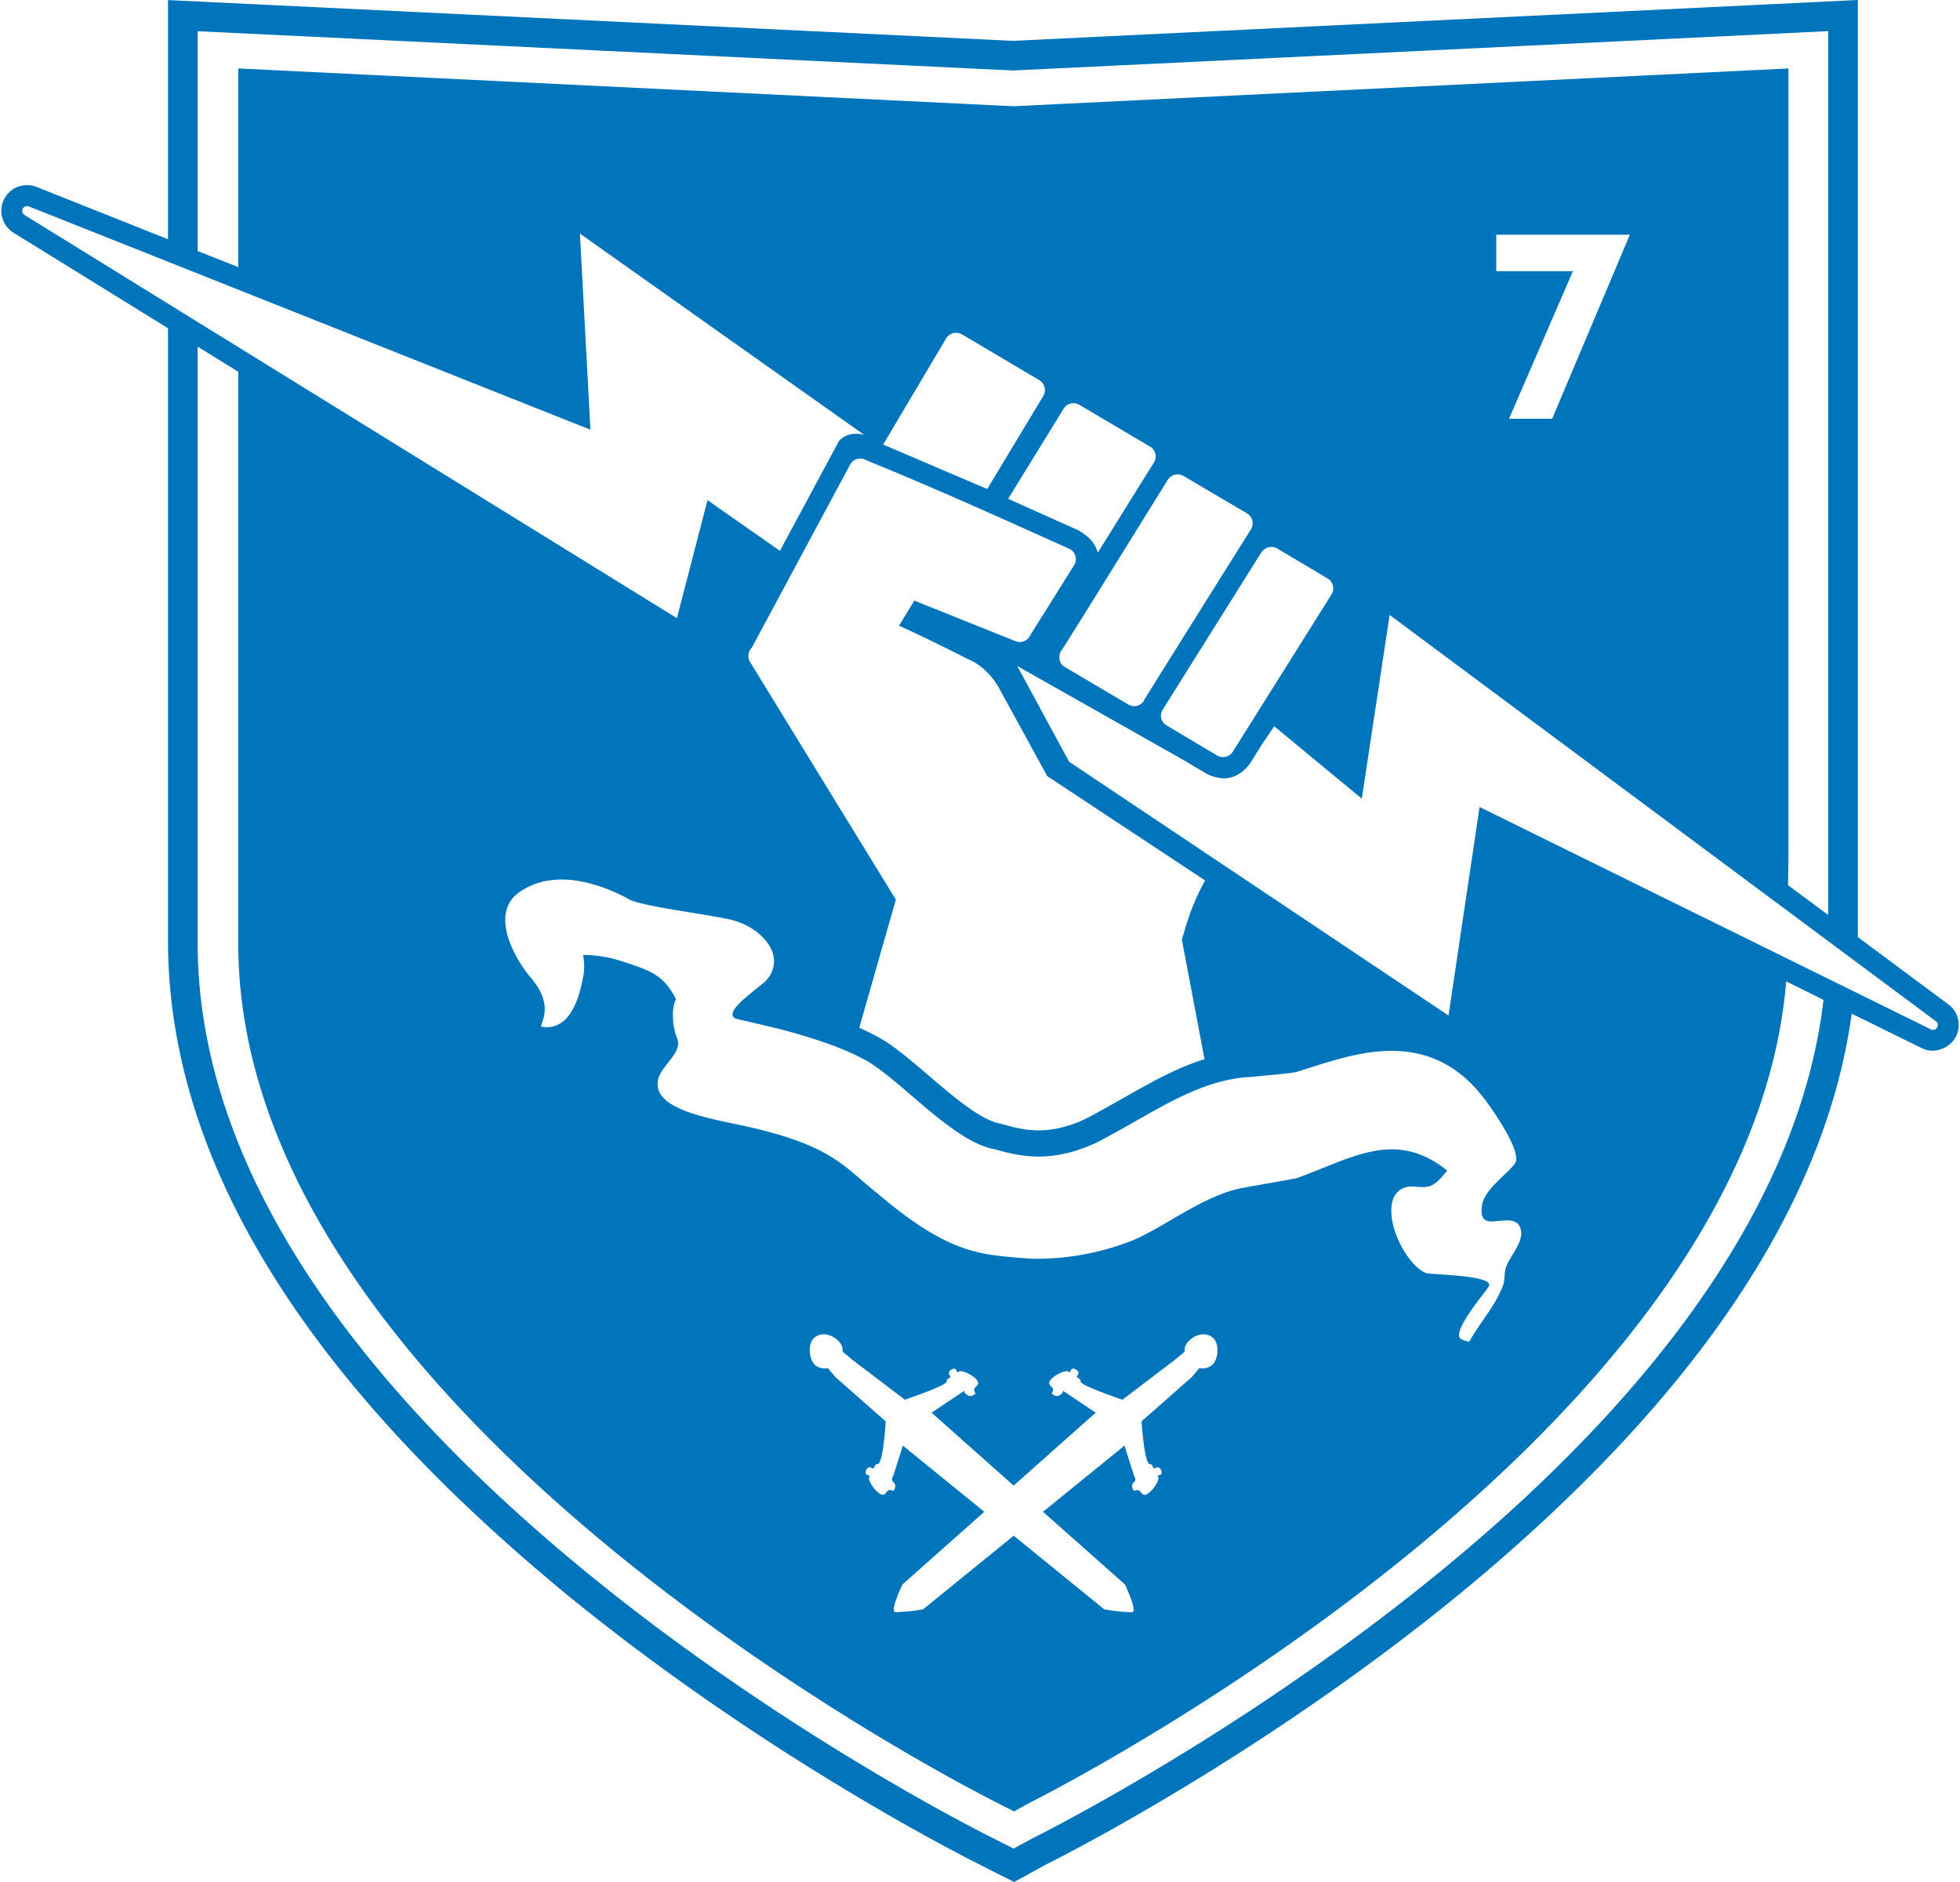 <svg fill="#0075BB" role="img" viewBox="0 0 25 24" xmlns="http://www.w3.org/2000/svg"><title>Bungie</title><path d="M24.842 12.801l-1.145-0.851V0L12.92 0.521 2.143 0.001v3.05L0.465 2.383c-0.062-0.026-0.236-0.056-0.364 0.086-0.141 0.157-0.098 0.399 0.078 0.503 0.654 0.405 1.309 0.809 1.964 1.214v7.841c0.016 3.369 2.558 6.222 5.064 8.289 2.468 2.023 4.965 3.299 5.279 3.457 0.073 0.038 0.224 0.114 0.45 0.227l0.416-0.228c0.208-0.104 2.759-1.391 5.28-3.457 2.281-1.879 4.577-4.413 4.987-7.388l0.895 0.44c0.201 0.101 0.481-0.052 0.469-0.31-0.007-0.176-0.141-0.254-0.141-0.256zM2.521 0.398l10.399 0.501c3.466-0.166 6.933-0.334 10.399-0.502V11.668l-0.512-0.38 0.005-0.375V0.873l-9.887 0.482-9.886-0.482v2.533l-0.518-0.205Zm16.564 3.06v-0.465h1.704l-0.991 2.347h-0.55l0.815-1.882zM12.351 8.408c0.251 0.101 0.386 0.356 0.386 0.356l0.62 1.133 2.014 1.331c-0.179 0.324-0.243 0.58-0.275 0.682a0.933 0.933 0 0 0-0.021 0.074l0.289 1.525c-0.015 0.005-0.029 0.007-0.043 0.011-0.42 0.139-0.796 0.376-1.181 0.588-0.265 0.149-0.317 0.176-0.45 0.225-0.369 0.133-0.63 0.078-0.853 0.017-0.03-0.009-0.06-0.016-0.089-0.024-0.243-0.045-0.608-0.358-0.901-0.609-0.408-0.349-0.538-0.451-0.842-0.59-0.014-0.008-0.029-0.014-0.045-0.02l0.467-1.635c-0.618-1.005-1.234-2.011-1.851-3.016a0.149 0.149 0 0 1 0.013-0.196l1.26-2.345c0.046-0.072 0.142-0.085 0.204-0.044 0.87 0.353 1.725 0.741 2.581 1.125 0.074 0.03 0.108 0.118 0.077 0.194l-0.566 0.904c-0.035 0.083-0.126 0.111-0.191 0.083l-1.292-0.518-0.195 0.321c-0.002 0.001 0.201 0.081 0.884 0.428z m7.042 7.255c0.06 0.167-0.144 0.359-0.188 0.51-0.018 0.062-0.009 0.145-0.031 0.21-0.092 0.26-0.3 0.486-0.433 0.725a0.268 0.268 0 0 1-0.104-0.032c-0.14-0.076 0.316-0.606 0.352-0.67 0.087-0.149-0.757-0.149-0.806-0.173-0.176-0.087-0.308-0.313-0.376-0.488-0.069-0.181-0.127-0.515 0.108-0.599 0.102-0.039 0.219 0.017 0.33-0.023 0.086-0.032 0.16-0.131 0.215-0.195-0.248-0.199-0.48-0.271-0.708-0.271-0.393 0-0.778 0.214-1.22 0.369-0.3 0.057-0.579 0.102-0.703 0.127-0.529 0.108-1.056 0.561-1.474 0.7-0.645 0.234-1.192 0.199-1.245 0.195-0.603-0.047-0.997-0.051-1.9-0.814-0.47-0.372-0.591-0.64-1.815-0.897-0.541-0.109-1.035-0.235-1.006-0.537 0.008-0.19 0.331-0.371 0.247-0.562-0.044-0.1-0.087-0.342-0.014-0.499-0.155-0.294-0.297-0.358-0.717-0.489-0.249-0.078-0.455-0.073-0.468-0.07 0.016 0.084 0.02 0.172 0.005 0.256-0.038 0.203-0.137 0.723-0.537 0.657-0.017-0.047 0.172-0.264-0.13-0.62-0.182-0.21-0.551-0.81-0.152-1.095 0.451-0.315 1.031-0.105 1.376 0.076 0.107 0.092 0.912 0.188 1.285 0.266 0.442 0.087 0.779 0.497 0.468 0.804-0.202 0.166-0.524 0.393-0.367 0.467 0.107 0.024 0.521 0.121 0.6 0.142 0.238 0.064 0.511 0.147 0.745 0.241 0.009 0.003 0.246 0.101 0.373 0.183 0.455 0.292 1.072 1.004 1.58 1.098 0.088 0.02 0.291 0.094 0.57 0.094 0.41 0 0.763-0.188 0.864-0.247 0.068-0.036 0.133-0.073 0.199-0.109 0.383-0.216 0.738-0.432 1.109-0.556 0.297-0.099 0.509-0.103 0.539-0.103 0.26-0.029 0.511-0.044 0.589-0.069 0.389-0.122 0.788-0.264 1.194-0.264 0.548 0 0.922 0.255 1.204 0.635 0.081 0.109 0.479 0.667 0.37 0.805-0.121 0.157-0.385 0.323-0.418 0.533-0.032 0.212 0.073 0.211 0.206 0.197 0.133-0.014 0.244-0.023 0.284 0.092z m-4.728 3.007c0.05 0.002 0.031 0.069 0.066 0.053 0.033-0.016 0.062-0.021 0.082 0.035 0.026 0.073-0.068 0.043-0.043 0.074 0.032 0.042-0.077 0.191-0.144 0.224-0.068 0.031-0.065-0.052-0.116-0.053-0.051-0.002-0.035 0.032-0.058-0.011-0.024-0.042-0.007-0.075 0.019-0.099 0.026-0.024-0.004-0.068-0.004-0.068l-0.124-0.39-1.039 0.844 1.045 0.927s0.171 0.357 0.086 0.354c-0.209-0.007-0.35-0.038-0.351-0.038l-1.154-0.938-1.155 0.938s-0.141 0.03-0.35 0.037c-0.086 0.003 0.086-0.353 0.086-0.353l1.044-0.927-1.039-0.844-0.124 0.39s-0.03 0.043-0.004 0.068c0.026 0.024 0.043 0.057 0.02 0.099-0.024 0.042-0.007 0.009-0.059 0.01-0.05 0.001-0.047 0.084-0.115 0.053-0.068-0.032-0.176-0.182-0.144-0.223 0.024-0.031-0.069-0.001-0.045-0.074 0.02-0.056 0.048-0.051 0.083-0.035 0.035 0.016 0.016-0.051 0.066-0.053 0.073-0.002 0.103-0.544 0.103-0.544l-0.642-0.566-0.094-0.112s-0.1 0.02-0.169-0.045c-0.069-0.064-0.09-0.245-0.021-0.327 0.064-0.077 0.202-0.091 0.321 0.023 0.068 0.064 0.055 0.137 0.055 0.137l0.116 0.098 0.678 0.516s0.539-0.183 0.534-0.232c-0.005-0.05 0.064-0.039 0.044-0.071-0.02-0.031-0.029-0.06 0.025-0.086 0.069-0.034 0.051 0.062 0.079 0.034 0.038-0.037 0.203 0.049 0.243 0.112 0.039 0.063-0.045 0.07-0.04 0.121 0.005 0.049 0.037 0.03-0.002 0.058-0.039 0.029-0.075 0.015-0.102-0.008-0.038-0.03-0.017-0.046-0.017-0.046l-0.423 0.283 1.047 0.93 1.047-0.93-0.423-0.283s0.021 0.016-0.017 0.046c-0.027 0.023-0.063 0.037-0.102 0.008-0.039-0.028-0.007-0.009-0.002-0.058 0.005-0.051-0.079-0.058-0.04-0.121 0.041-0.063 0.206-0.149 0.243-0.112 0.028 0.028 0.01-0.069 0.079-0.034 0.055 0.026 0.047 0.055 0.025 0.086-0.02 0.032 0.049 0.021 0.044 0.071-0.004 0.05 0.534 0.233 0.534 0.232l0.678-0.516 0.116-0.098s-0.014-0.073 0.054-0.137c0.119-0.115 0.257-0.1 0.321-0.023 0.069 0.082 0.048 0.263-0.021 0.327-0.069 0.064-0.169 0.045-0.169 0.045l-0.094 0.112-0.642 0.566c0.001 0 0.035 0.544 0.105 0.544zM12.592 6.236c-0.206-0.088-0.399-0.17-1.327-0.567l0.803-1.353a0.15 0.15 0 0 1 0.202-0.052l0.985 0.583a0.147 0.147 0 0 1 0.053 0.201z m0.975-1.024c0.044-0.073 0.139-0.089 0.203-0.048l0.9 0.532a0.146 0.146 0 0 1 0.049 0.202c-0.176 0.28-0.493 0.79-0.716 1.149a0.418 0.418 0 0 0-0.171-0.233 0.396 0.396 0 0 0-0.101-0.062l-0.872-0.391Zm1.328 0.907a0.149 0.149 0 0 1 0.204-0.047l0.809 0.476a0.147 0.147 0 0 1 0.048 0.202c-0.934 1.488-1.086 1.734-1.351 2.157-0.007 0.011-0.011 0.023-0.017 0.034a0.147 0.147 0 0 1-0.198 0.042l-0.809-0.478c-0.111-0.067-0.055-0.202-0.048-0.201 0.006 0 0.485-0.77 1.362-2.185z m1.194 0.925a0.152 0.152 0 0 1 0.204-0.048l0.642 0.382a0.146 0.146 0 0 1 0.049 0.202L15.725 9.585c-0.047 0.074-0.143 0.087-0.203 0.048l-0.643-0.383a0.144 0.144 0 0 1-0.048-0.201zM0.315 2.743c-0.056-0.033-0.034-0.131 0.052-0.111L7.531 5.48l-0.134-2.501 3.63 2.57s-0.042-0.017-0.104-0.018c-0.12 0-0.214 0.062-0.238 0.122-0.245 0.457-0.491 0.914-0.737 1.371l-0.924-0.646-0.39 1.505Zm18.076 17.281c-2.483 2.037-5.014 3.315-5.214 3.415l-0.249 0.135c-0.086-0.044-0.172-0.088-0.258-0.131-0.22-0.109-2.745-1.386-5.222-3.419-2.482-2.039-4.924-4.833-4.927-7.997v-7.606c0.173 0.106 0.345 0.213 0.518 0.32v7.29c0 6.032 9.286 10.763 9.682 10.96l0.213 0.109 0.197-0.109c0.384-0.193 9.176-4.677 9.652-10.476 0.159 0.078 0.317 0.157 0.476 0.236-0.336 2.864-2.576 5.393-4.868 7.273z m6.267-6.891h-0.002c-0.009 0-0.023-0.004-0.023-0.004l-5.761-2.838-0.396 2.659-4.839-3.236-0.662-1.221L15.095 9.692l0.288 0.171c0.072 0.045 0.19 0.063 0.225 0.063 0.221 0 0.343-0.2 0.343-0.2l0.154-0.246 0.148-0.218 1.117 0.923 0.355-2.343 6.963 5.178c0.052 0.034 0.029 0.112-0.031 0.113z"/></svg>